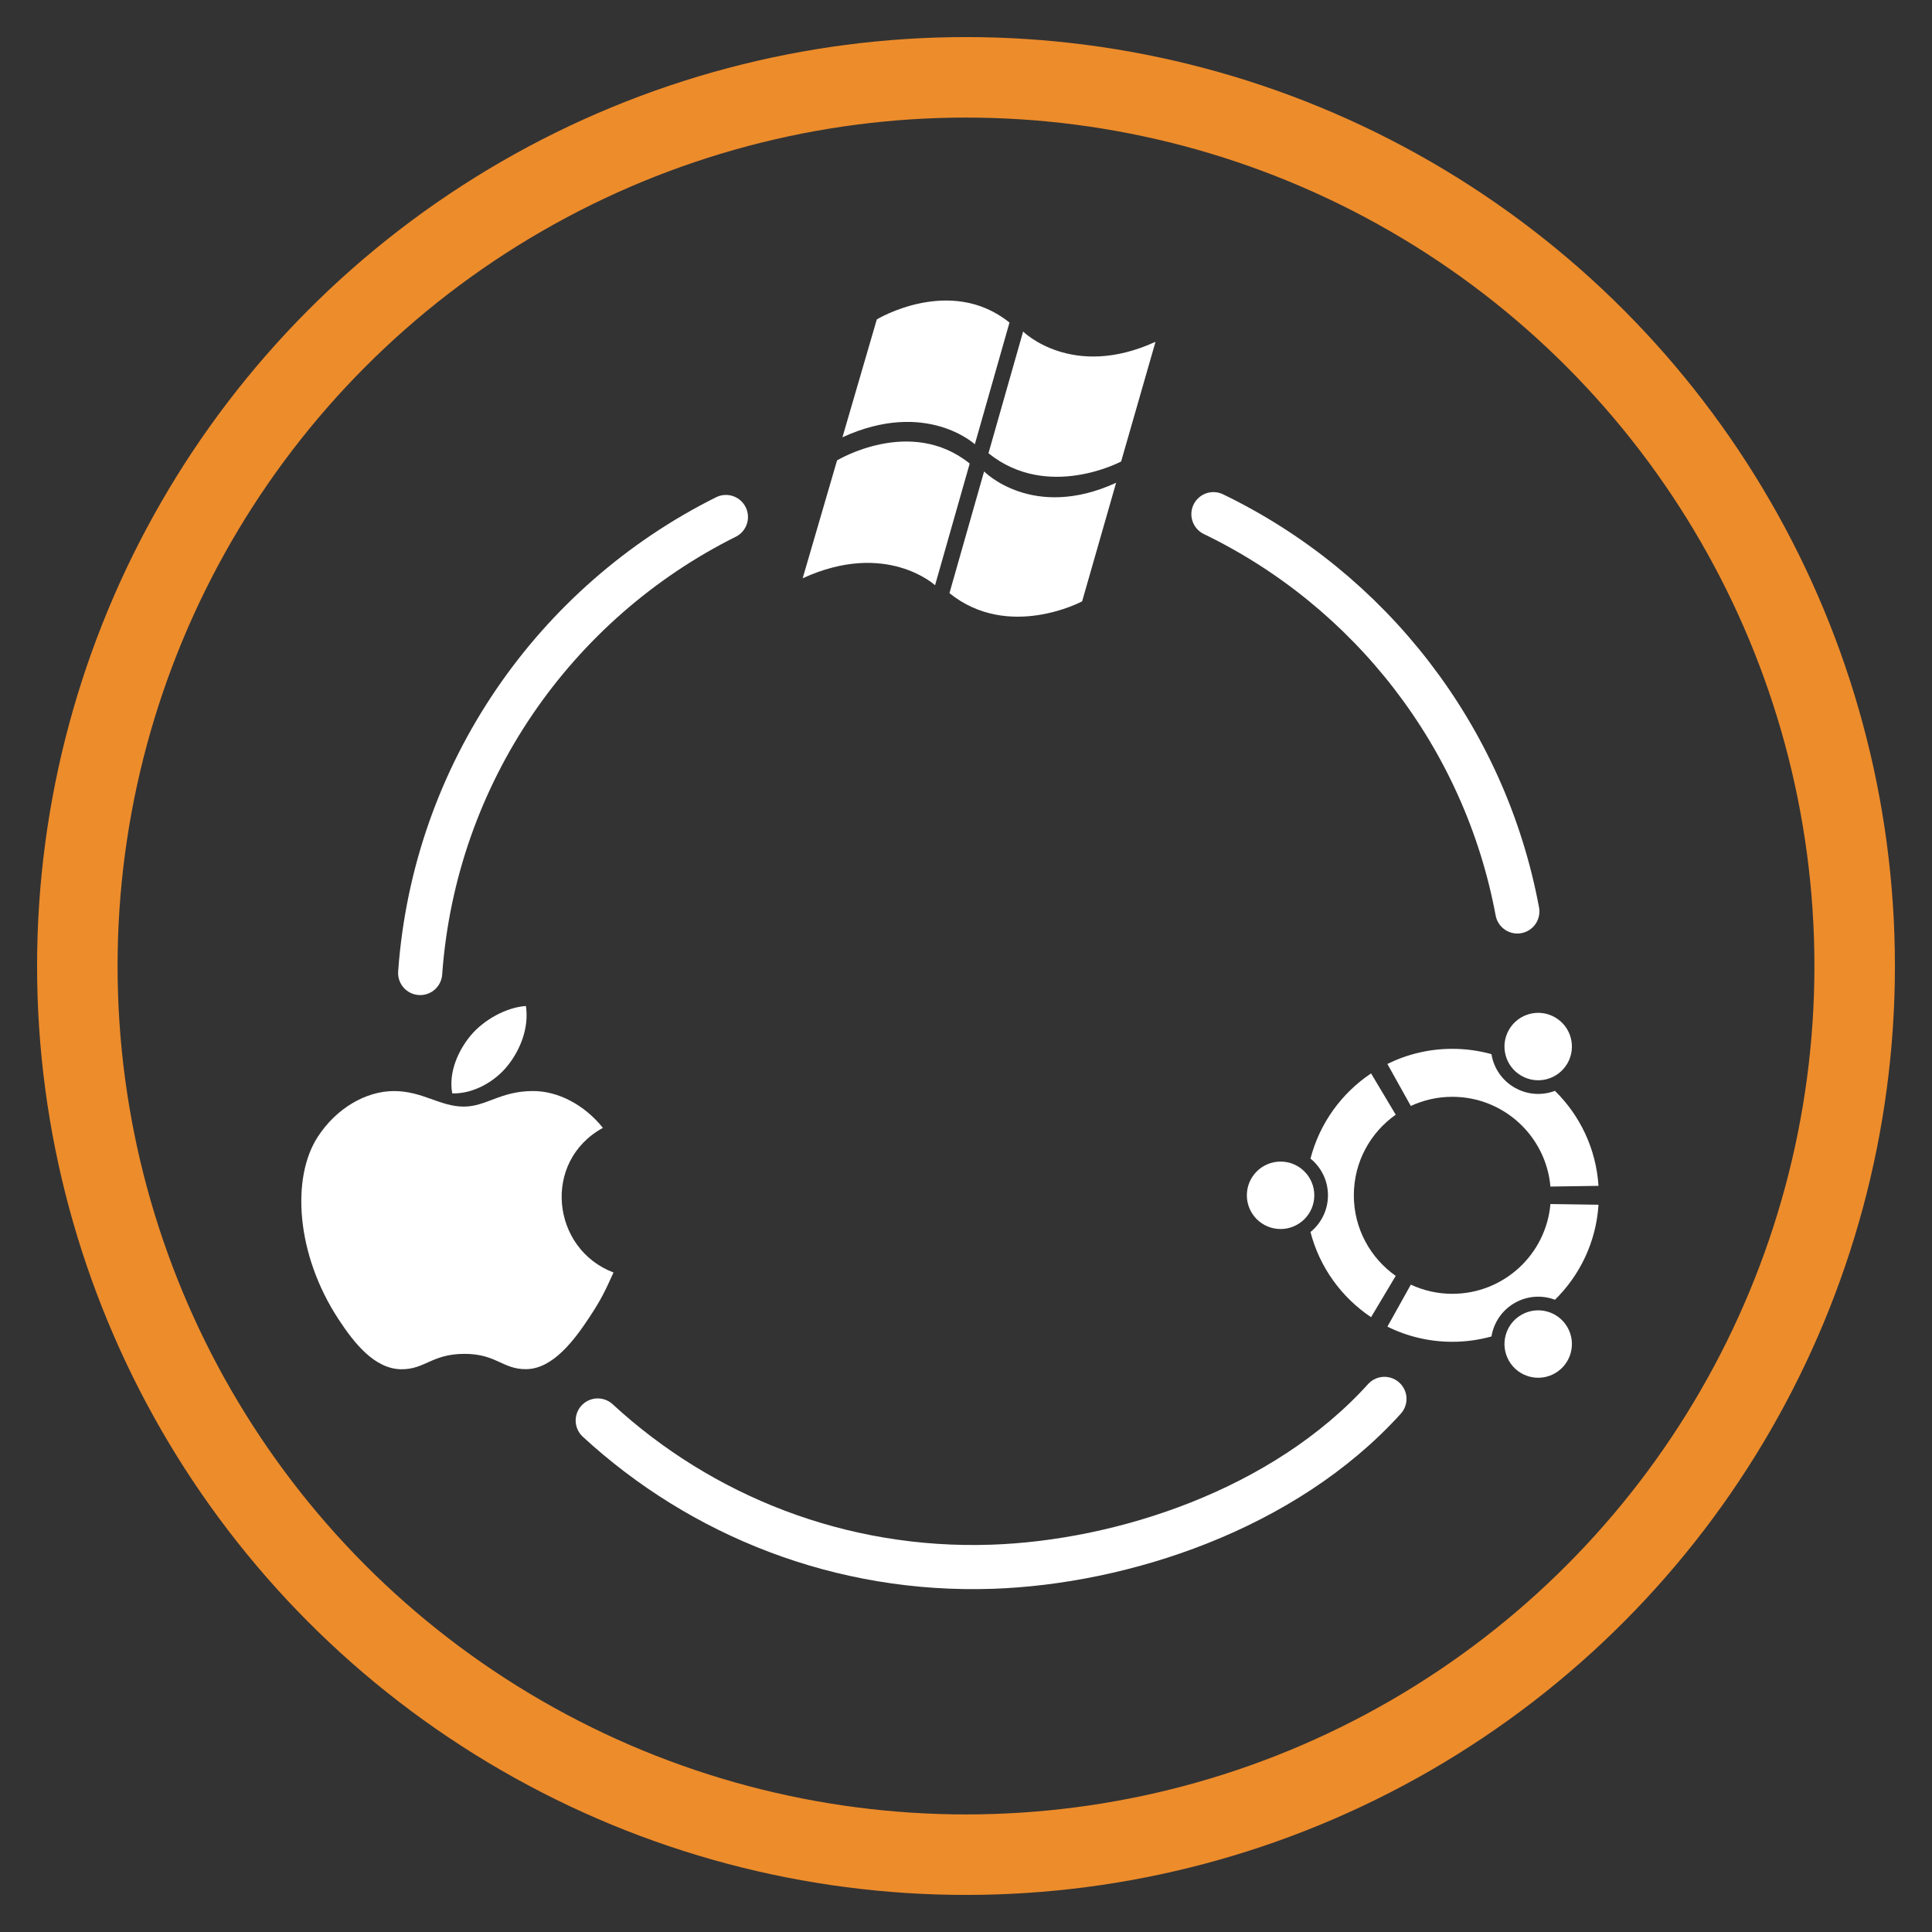 <?xml version="1.0" encoding="utf-8"?>
<!-- Generator: Adobe Illustrator 16.0.4, SVG Export Plug-In . SVG Version: 6.00 Build 0)  -->
<!DOCTYPE svg PUBLIC "-//W3C//DTD SVG 1.1//EN" "http://www.w3.org/Graphics/SVG/1.1/DTD/svg11.dtd">
<svg version="1.1" id="Layer_1" xmlns="http://www.w3.org/2000/svg" xmlns:xlink="http://www.w3.org/1999/xlink" x="0px" y="0px"
	 width="120px" height="120px" viewBox="0 0 120 120" enable-background="new 0 0 120 120" xml:space="preserve">
<rect x="0" y="0" width="120" height="120" fill="#333333" stroke="none"/>
<rect x="-3" y="-3" display="none" fill="#2B2728" width="126" height="126"/>
<circle fill="none" stroke="#ED8C2B" stroke-width="5" stroke-miterlimit="10" cx="60" cy="60" r="55.197"/>
<rect x="108.645" y="131.816" display="none" fill="#ED8C2B" width="8.725" height="28.287"/>
<polygon display="none" fill="#264AA5" points="97.842,131.816 97.842,152.14 81.603,152.14 81.603,131.816 72.878,131.816 
	72.878,160.104 106.566,160.104 106.566,131.816 "/>
<polygon display="none" fill="#911146" points="46.322,152.14 46.322,139.779 71.199,139.779 71.199,131.816 37.597,131.816 
	37.597,160.104 71.199,160.104 71.199,142.168 48.746,142.168 48.746,149.646 62.49,149.646 62.49,152.14 "/>
<polygon display="none" fill="#35203B" points="27.21,131.816 27.21,152.14 10.972,152.14 10.972,131.816 2.247,131.816 
	2.247,160.104 35.935,160.104 35.935,131.816 "/>
<g>
	<path fill="none" stroke="#FFFFFF" stroke-width="2.741" stroke-linecap="round" stroke-miterlimit="10" d="M85.99,86.888
		c-6.244,6.901-16.3,10.149-24.367,10.425c-9.415,0.322-18.076-3.168-24.497-9.084"/>
	<path fill="none" stroke="#FFFFFF" stroke-width="2.741" stroke-linecap="round" stroke-miterlimit="10" d="M75.368,31.936
		c9.717,4.695,16.855,13.813,18.877,24.676"/>
	<path fill="none" stroke="#FFFFFF" stroke-width="2.741" stroke-linecap="round" stroke-miterlimit="10" d="M26.097,60.436
		c0.891-12.431,8.384-23.035,18.991-28.324"/>
	<path fill-rule="evenodd" clip-rule="evenodd" fill="#FFFFFF" d="M38.107,79.037c-0.53,1.173-0.784,1.698-1.467,2.734
		c-0.952,1.45-2.293,3.255-3.957,3.27c-1.478,0.015-1.855-0.962-3.862-0.95c-2.006,0.011-2.424,0.969-3.901,0.956
		c-1.663-0.017-2.936-1.646-3.887-3.095c-2.663-4.052-2.941-8.809-1.299-11.336c1.166-1.797,3.008-2.848,4.738-2.848
		c1.764,0,2.871,0.965,4.328,0.965c1.414,0,2.275-0.967,4.312-0.967c1.54,0,3.172,0.838,4.336,2.288
		C33.639,72.142,34.258,77.582,38.107,79.037"/>
	<path fill-rule="evenodd" clip-rule="evenodd" fill="#FFFFFF" d="M31.567,66.146c0.74-0.948,1.302-2.291,1.099-3.662
		c-1.21,0.082-2.624,0.853-3.449,1.855c-0.751,0.911-1.368,2.261-1.128,3.573C29.409,67.953,30.774,67.165,31.567,66.146"/>
	<path id="lin2" fill="#FFFFFF" d="M79.539,72.148c-1.157,0-2.095,0.938-2.095,2.095c0,1.156,0.938,2.094,2.095,2.094
		c1.156,0,2.095-0.938,2.095-2.094C81.634,73.086,80.695,72.148,79.539,72.148L79.539,72.148z M94.493,81.668
		c-1.002,0.578-1.345,1.858-0.766,2.86c0.577,1.001,1.858,1.345,2.86,0.766c1.001-0.578,1.345-1.858,0.767-2.86
		C96.777,81.432,95.496,81.089,94.493,81.668L94.493,81.668z M84.089,74.243c0-2.07,1.027-3.898,2.602-5.007l-1.531-2.564
		c-1.833,1.225-3.196,3.097-3.763,5.29c0.661,0.539,1.085,1.36,1.085,2.281c0,0.92-0.424,1.741-1.085,2.28
		c0.565,2.192,1.93,4.065,3.763,5.29l1.531-2.565c-1.572-1.108-2.602-2.935-2.602-5.007V74.243z M90.207,68.125
		c3.196,0,5.817,2.45,6.093,5.575l2.985-0.044c-0.147-2.307-1.155-4.379-2.704-5.901c-0.796,0.301-1.717,0.255-2.511-0.204
		c-0.797-0.46-1.297-1.234-1.433-2.076c-0.774-0.214-1.589-0.33-2.431-0.33c-1.449,0-2.817,0.339-4.033,0.94l1.455,2.608
		C88.413,68.329,89.285,68.124,90.207,68.125L90.207,68.125z M90.207,80.361c-0.922,0-1.794-0.205-2.578-0.57l-1.454,2.608
		c1.215,0.603,2.584,0.942,4.032,0.942c0.843,0,1.657-0.117,2.431-0.331c0.138-0.841,0.637-1.616,1.433-2.076
		c0.795-0.459,1.716-0.505,2.512-0.204c1.549-1.523,2.557-3.595,2.703-5.902L96.3,74.785C96.027,77.91,93.405,80.36,90.207,80.361
		L90.207,80.361z M94.493,66.816c1.002,0.58,2.282,0.236,2.861-0.765c0.578-1.003,0.235-2.283-0.767-2.861
		c-1.001-0.579-2.282-0.235-2.86,0.766C93.147,64.958,93.491,66.239,94.493,66.816L94.493,66.816z"/>
	<g id="win2">
		<path id="win3" fill="#FFFFFF" d="M62.701,20.035l-2.152,7.56c0,0-3.035-2.814-8.224-0.434l2.135-7.322
			C54.46,19.838,59.026,17.075,62.701,20.035L62.701,20.035z"/>
		<path id="win4" fill="#FFFFFF" d="M60.23,28.792l-2.152,7.559c0,0-3.034-2.812-8.223-0.434l2.136-7.321
			C51.991,28.595,56.557,25.832,60.23,28.792L60.23,28.792z"/>
		<path id="win5" fill="#FFFFFF" d="M61.396,28.152l2.152-7.559c0,0,3.034,3.016,8.223,0.636l-2.135,7.434
			C69.637,28.663,65.07,31.112,61.396,28.152z"/>
		<path id="win6" fill="#FFFFFF" d="M58.972,36.842l2.152-7.56c0,0,3.011,3.083,8.2,0.704l-2.111,7.365
			C67.213,37.352,62.646,39.801,58.972,36.842L58.972,36.842z"/>
	</g>
</g>
</svg>
